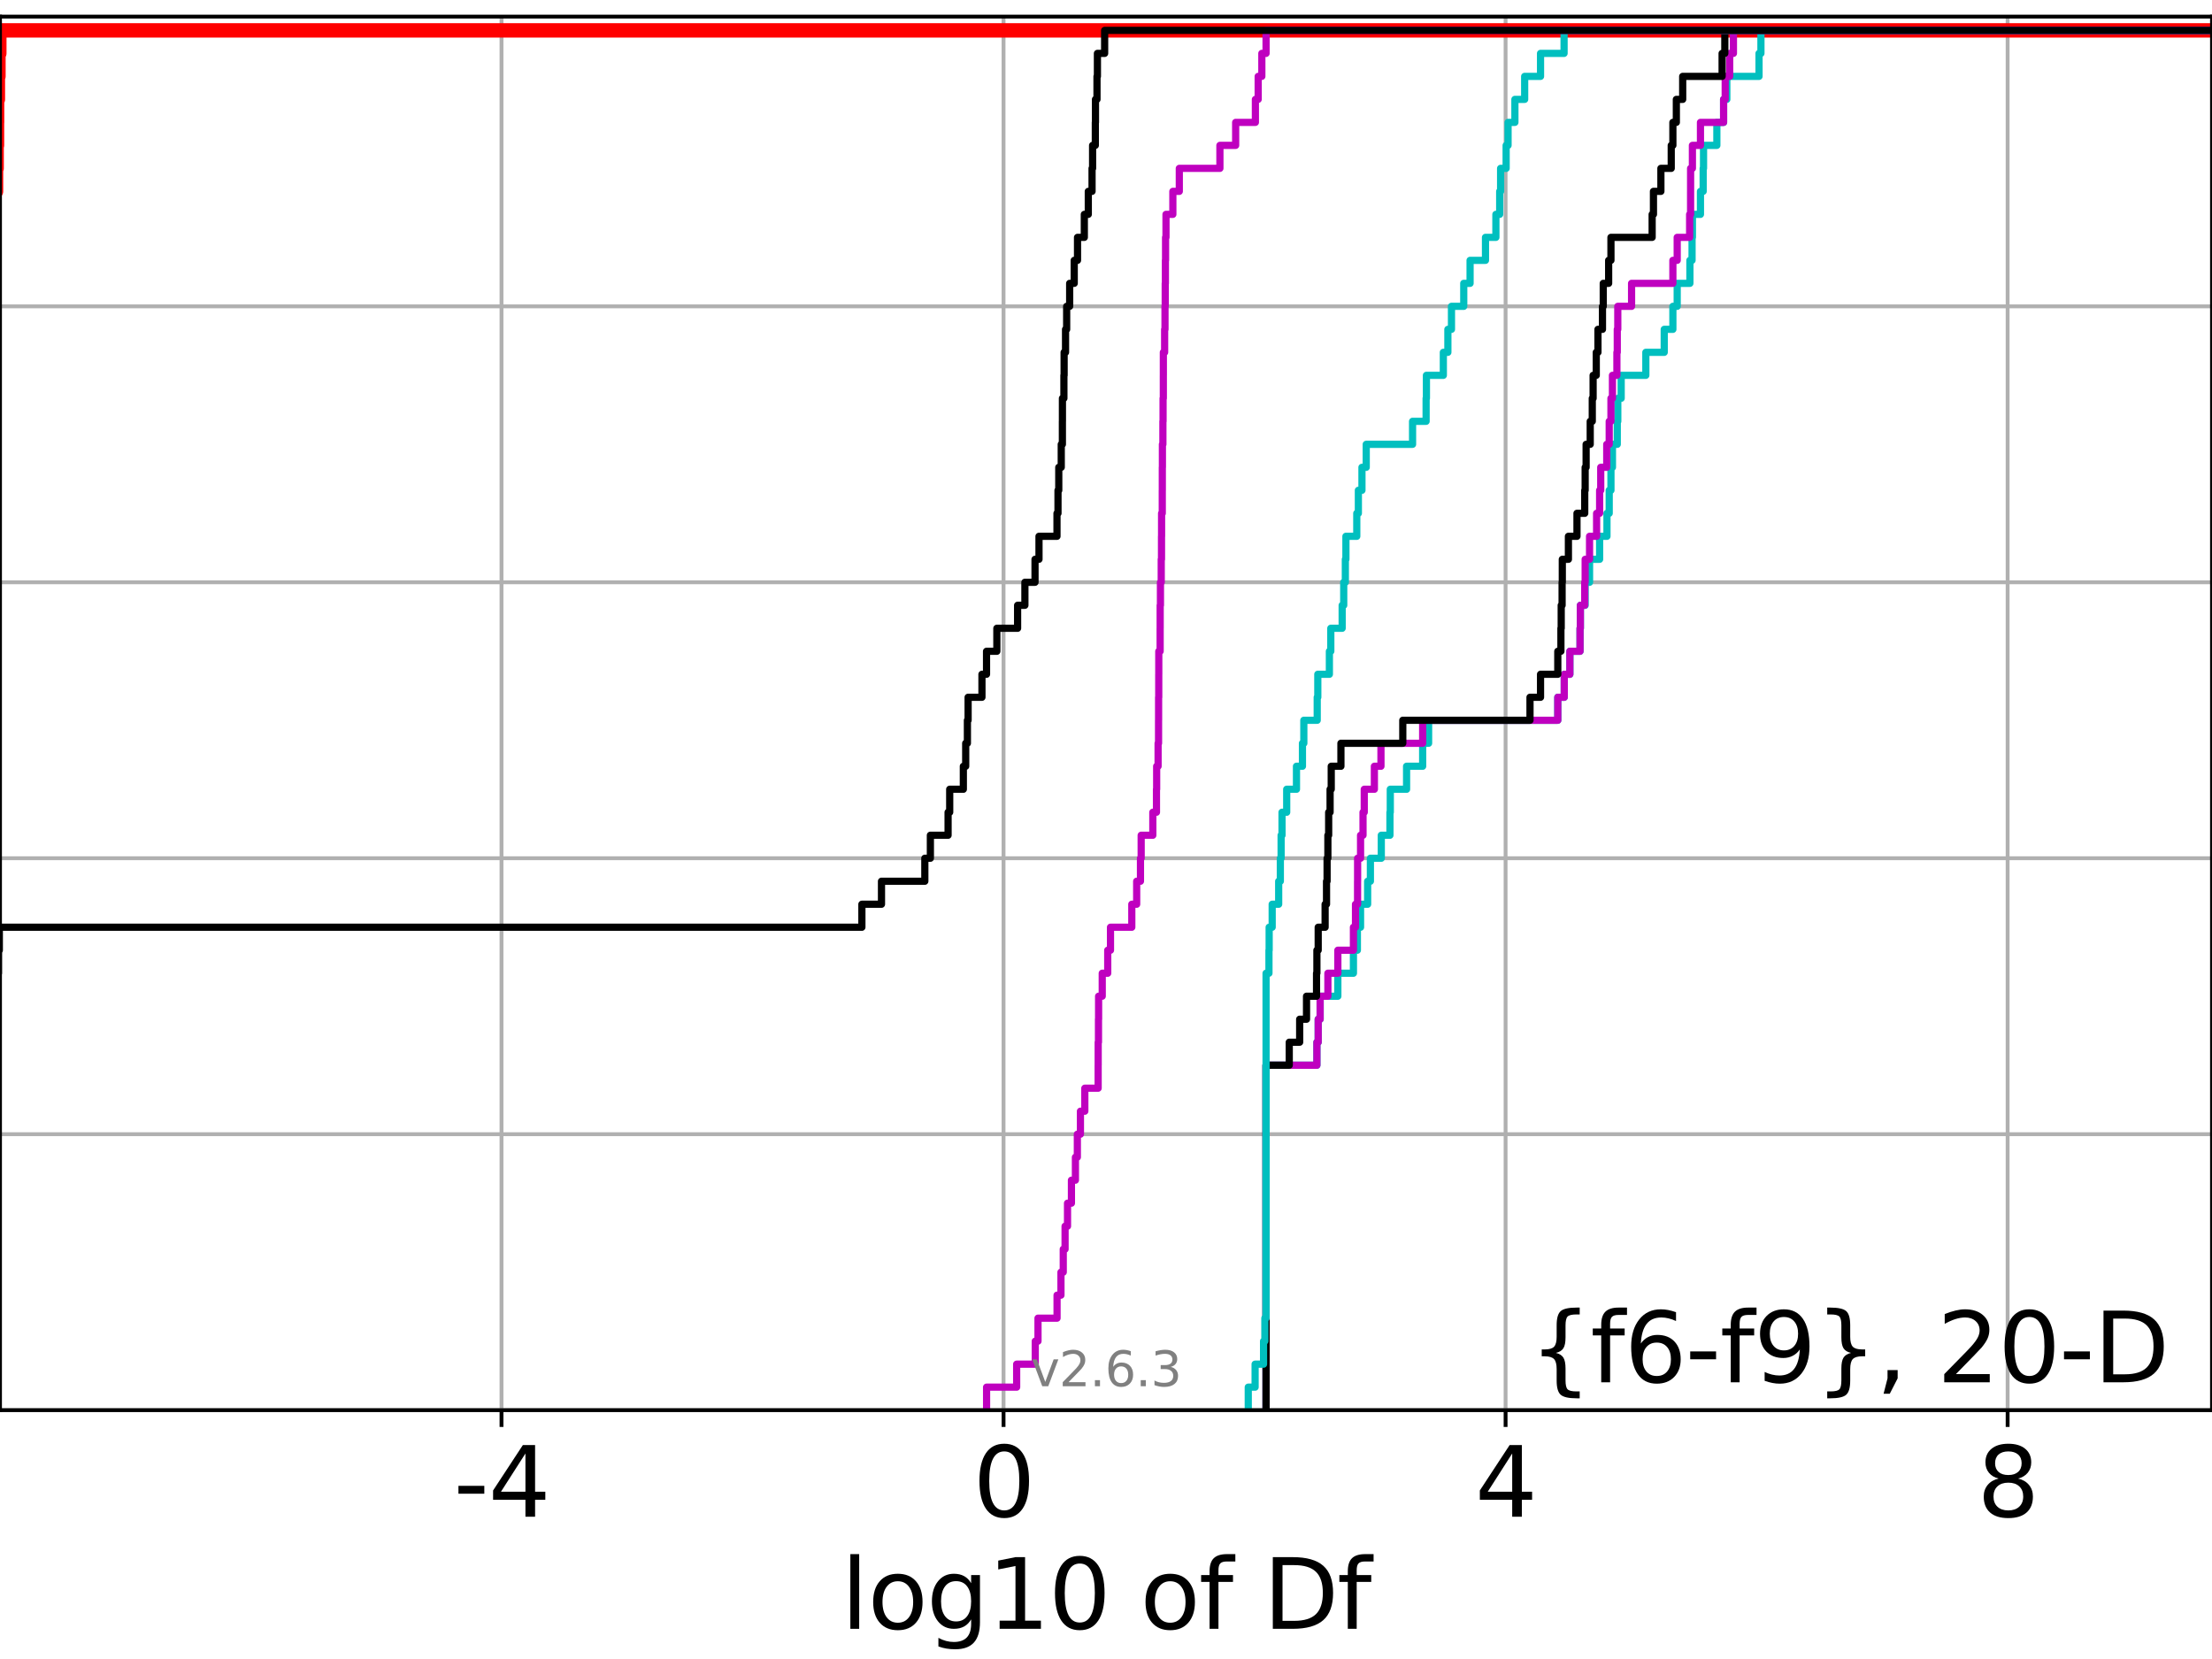 <?xml version="1.0" encoding="utf-8" standalone="no"?>
<!DOCTYPE svg PUBLIC "-//W3C//DTD SVG 1.1//EN"
  "http://www.w3.org/Graphics/SVG/1.1/DTD/svg11.dtd">
<svg xmlns:xlink="http://www.w3.org/1999/xlink" width="460.8pt" height="345.6pt" viewBox="0 0 460.8 345.6" xmlns="http://www.w3.org/2000/svg" version="1.1">
 <defs>
  <style type="text/css">*{stroke-linejoin: round; stroke-linecap: butt}</style>
 </defs>
 <g id="figure_1">
  <g id="patch_1">
   <path d="M 0 345.6 
L 460.8 345.6 
L 460.8 0 
L 0 0 
z
" style="fill: #ffffff"/>
  </g>
  <g id="axes_1">
   <g id="patch_2">
    <path d="M 0 293.76 
L 460.8 293.76 
L 460.8 3.456 
L 0 3.456 
z
" style="fill: #ffffff"/>
   </g>
   <g id="matplotlib.axis_1">
    <g id="xtick_1">
     <g id="line2d_1">
      <path d="M 104.472 293.76 
L 104.472 3.456 
" clip-path="url(#p41e799ec4c)" style="fill: none; stroke: #b0b0b0; stroke-width: 0.8; stroke-linecap: square"/>
     </g>
     <g id="line2d_2">
      <defs>
       <path id="m7d63a9a397" d="M 0 0 
L 0 3.5 
" style="stroke: #000000; stroke-width: 0.8"/>
      </defs>
      <g>
       <use xlink:href="#m7d63a9a397" x="104.472" y="293.76" style="stroke: #000000; stroke-width: 0.8"/>
      </g>
     </g>
     <g id="text_1">
      <!-- -4 -->
      <g transform="translate(94.501 315.957)scale(0.2 -0.2)">
       <defs>
        <path id="DejaVuSans-2d" d="M 313 2009 
L 1997 2009 
L 1997 1497 
L 313 1497 
L 313 2009 
z
" transform="scale(0.016)"/>
        <path id="DejaVuSans-34" d="M 2419 4116 
L 825 1625 
L 2419 1625 
L 2419 4116 
z
M 2253 4666 
L 3047 4666 
L 3047 1625 
L 3713 1625 
L 3713 1100 
L 3047 1100 
L 3047 0 
L 2419 0 
L 2419 1100 
L 313 1100 
L 313 1709 
L 2253 4666 
z
" transform="scale(0.016)"/>
       </defs>
       <use xlink:href="#DejaVuSans-2d"/>
       <use xlink:href="#DejaVuSans-34" x="36.084"/>
      </g>
     </g>
    </g>
    <g id="xtick_2">
     <g id="line2d_3">
      <path d="M 209.056 293.76 
L 209.056 3.456 
" clip-path="url(#p41e799ec4c)" style="fill: none; stroke: #b0b0b0; stroke-width: 0.8; stroke-linecap: square"/>
     </g>
     <g id="line2d_4">
      <g>
       <use xlink:href="#m7d63a9a397" x="209.056" y="293.76" style="stroke: #000000; stroke-width: 0.8"/>
      </g>
     </g>
     <g id="text_2">
      <!-- 0 -->
      <g transform="translate(202.694 315.957)scale(0.2 -0.2)">
       <defs>
        <path id="DejaVuSans-30" d="M 2034 4250 
Q 1547 4250 1301 3770 
Q 1056 3291 1056 2328 
Q 1056 1369 1301 889 
Q 1547 409 2034 409 
Q 2525 409 2770 889 
Q 3016 1369 3016 2328 
Q 3016 3291 2770 3770 
Q 2525 4250 2034 4250 
z
M 2034 4750 
Q 2819 4750 3233 4129 
Q 3647 3509 3647 2328 
Q 3647 1150 3233 529 
Q 2819 -91 2034 -91 
Q 1250 -91 836 529 
Q 422 1150 422 2328 
Q 422 3509 836 4129 
Q 1250 4750 2034 4750 
z
" transform="scale(0.016)"/>
       </defs>
       <use xlink:href="#DejaVuSans-30"/>
      </g>
     </g>
    </g>
    <g id="xtick_3">
     <g id="line2d_5">
      <path d="M 313.641 293.76 
L 313.641 3.456 
" clip-path="url(#p41e799ec4c)" style="fill: none; stroke: #b0b0b0; stroke-width: 0.8; stroke-linecap: square"/>
     </g>
     <g id="line2d_6">
      <g>
       <use xlink:href="#m7d63a9a397" x="313.641" y="293.76" style="stroke: #000000; stroke-width: 0.8"/>
      </g>
     </g>
     <g id="text_3">
      <!-- 4 -->
      <g transform="translate(307.279 315.957)scale(0.2 -0.2)">
       <use xlink:href="#DejaVuSans-34"/>
      </g>
     </g>
    </g>
    <g id="xtick_4">
     <g id="line2d_7">
      <path d="M 418.226 293.76 
L 418.226 3.456 
" clip-path="url(#p41e799ec4c)" style="fill: none; stroke: #b0b0b0; stroke-width: 0.8; stroke-linecap: square"/>
     </g>
     <g id="line2d_8">
      <g>
       <use xlink:href="#m7d63a9a397" x="418.226" y="293.76" style="stroke: #000000; stroke-width: 0.8"/>
      </g>
     </g>
     <g id="text_4">
      <!-- 8 -->
      <g transform="translate(411.863 315.957)scale(0.2 -0.2)">
       <defs>
        <path id="DejaVuSans-38" d="M 2034 2216 
Q 1584 2216 1326 1975 
Q 1069 1734 1069 1313 
Q 1069 891 1326 650 
Q 1584 409 2034 409 
Q 2484 409 2743 651 
Q 3003 894 3003 1313 
Q 3003 1734 2745 1975 
Q 2488 2216 2034 2216 
z
M 1403 2484 
Q 997 2584 770 2862 
Q 544 3141 544 3541 
Q 544 4100 942 4425 
Q 1341 4750 2034 4750 
Q 2731 4750 3128 4425 
Q 3525 4100 3525 3541 
Q 3525 3141 3298 2862 
Q 3072 2584 2669 2484 
Q 3125 2378 3379 2068 
Q 3634 1759 3634 1313 
Q 3634 634 3220 271 
Q 2806 -91 2034 -91 
Q 1263 -91 848 271 
Q 434 634 434 1313 
Q 434 1759 690 2068 
Q 947 2378 1403 2484 
z
M 1172 3481 
Q 1172 3119 1398 2916 
Q 1625 2713 2034 2713 
Q 2441 2713 2670 2916 
Q 2900 3119 2900 3481 
Q 2900 3844 2670 4047 
Q 2441 4250 2034 4250 
Q 1625 4250 1398 4047 
Q 1172 3844 1172 3481 
z
" transform="scale(0.016)"/>
       </defs>
       <use xlink:href="#DejaVuSans-38"/>
      </g>
     </g>
    </g>
    <g id="text_5">
     <!-- log10 of Df -->
     <g transform="translate(175.214 339.313)scale(0.2 -0.2)">
      <defs>
       <path id="DejaVuSans-6c" d="M 603 4863 
L 1178 4863 
L 1178 0 
L 603 0 
L 603 4863 
z
" transform="scale(0.016)"/>
       <path id="DejaVuSans-6f" d="M 1959 3097 
Q 1497 3097 1228 2736 
Q 959 2375 959 1747 
Q 959 1119 1226 758 
Q 1494 397 1959 397 
Q 2419 397 2687 759 
Q 2956 1122 2956 1747 
Q 2956 2369 2687 2733 
Q 2419 3097 1959 3097 
z
M 1959 3584 
Q 2709 3584 3137 3096 
Q 3566 2609 3566 1747 
Q 3566 888 3137 398 
Q 2709 -91 1959 -91 
Q 1206 -91 779 398 
Q 353 888 353 1747 
Q 353 2609 779 3096 
Q 1206 3584 1959 3584 
z
" transform="scale(0.016)"/>
       <path id="DejaVuSans-67" d="M 2906 1791 
Q 2906 2416 2648 2759 
Q 2391 3103 1925 3103 
Q 1463 3103 1205 2759 
Q 947 2416 947 1791 
Q 947 1169 1205 825 
Q 1463 481 1925 481 
Q 2391 481 2648 825 
Q 2906 1169 2906 1791 
z
M 3481 434 
Q 3481 -459 3084 -895 
Q 2688 -1331 1869 -1331 
Q 1566 -1331 1297 -1286 
Q 1028 -1241 775 -1147 
L 775 -588 
Q 1028 -725 1275 -790 
Q 1522 -856 1778 -856 
Q 2344 -856 2625 -561 
Q 2906 -266 2906 331 
L 2906 616 
Q 2728 306 2450 153 
Q 2172 0 1784 0 
Q 1141 0 747 490 
Q 353 981 353 1791 
Q 353 2603 747 3093 
Q 1141 3584 1784 3584 
Q 2172 3584 2450 3431 
Q 2728 3278 2906 2969 
L 2906 3500 
L 3481 3500 
L 3481 434 
z
" transform="scale(0.016)"/>
       <path id="DejaVuSans-31" d="M 794 531 
L 1825 531 
L 1825 4091 
L 703 3866 
L 703 4441 
L 1819 4666 
L 2450 4666 
L 2450 531 
L 3481 531 
L 3481 0 
L 794 0 
L 794 531 
z
" transform="scale(0.016)"/>
       <path id="DejaVuSans-20" transform="scale(0.016)"/>
       <path id="DejaVuSans-66" d="M 2375 4863 
L 2375 4384 
L 1825 4384 
Q 1516 4384 1395 4259 
Q 1275 4134 1275 3809 
L 1275 3500 
L 2222 3500 
L 2222 3053 
L 1275 3053 
L 1275 0 
L 697 0 
L 697 3053 
L 147 3053 
L 147 3500 
L 697 3500 
L 697 3744 
Q 697 4328 969 4595 
Q 1241 4863 1831 4863 
L 2375 4863 
z
" transform="scale(0.016)"/>
       <path id="DejaVuSans-44" d="M 1259 4147 
L 1259 519 
L 2022 519 
Q 2988 519 3436 956 
Q 3884 1394 3884 2338 
Q 3884 3275 3436 3711 
Q 2988 4147 2022 4147 
L 1259 4147 
z
M 628 4666 
L 1925 4666 
Q 3281 4666 3915 4102 
Q 4550 3538 4550 2338 
Q 4550 1131 3912 565 
Q 3275 0 1925 0 
L 628 0 
L 628 4666 
z
" transform="scale(0.016)"/>
      </defs>
      <use xlink:href="#DejaVuSans-6c"/>
      <use xlink:href="#DejaVuSans-6f" x="27.783"/>
      <use xlink:href="#DejaVuSans-67" x="88.965"/>
      <use xlink:href="#DejaVuSans-31" x="152.441"/>
      <use xlink:href="#DejaVuSans-30" x="216.064"/>
      <use xlink:href="#DejaVuSans-20" x="279.688"/>
      <use xlink:href="#DejaVuSans-6f" x="311.475"/>
      <use xlink:href="#DejaVuSans-66" x="372.656"/>
      <use xlink:href="#DejaVuSans-20" x="407.861"/>
      <use xlink:href="#DejaVuSans-44" x="439.648"/>
      <use xlink:href="#DejaVuSans-66" x="516.65"/>
     </g>
    </g>
   </g>
   <g id="matplotlib.axis_2">
    <g id="ytick_1">
     <g id="line2d_9">
      <path d="M 0 293.76 
L 460.8 293.76 
" clip-path="url(#p41e799ec4c)" style="fill: none; stroke: #b0b0b0; stroke-width: 0.8; stroke-linecap: square"/>
     </g>
     <g id="line2d_10">
      <defs>
       <path id="md71f2c5ea4" d="M 0 0 
L -3.5 0 
" style="stroke: #000000; stroke-width: 0.8"/>
      </defs>
      <g>
       <use xlink:href="#md71f2c5ea4" x="0" y="293.76" style="stroke: #000000; stroke-width: 0.8"/>
      </g>
     </g>
    </g>
    <g id="ytick_2">
     <g id="line2d_11">
      <path d="M 0 236.274 
L 460.8 236.274 
" clip-path="url(#p41e799ec4c)" style="fill: none; stroke: #b0b0b0; stroke-width: 0.8; stroke-linecap: square"/>
     </g>
     <g id="line2d_12">
      <g>
       <use xlink:href="#md71f2c5ea4" x="0" y="236.274" style="stroke: #000000; stroke-width: 0.8"/>
      </g>
     </g>
    </g>
    <g id="ytick_3">
     <g id="line2d_13">
      <path d="M 0 178.788 
L 460.8 178.788 
" clip-path="url(#p41e799ec4c)" style="fill: none; stroke: #b0b0b0; stroke-width: 0.8; stroke-linecap: square"/>
     </g>
     <g id="line2d_14">
      <g>
       <use xlink:href="#md71f2c5ea4" x="0" y="178.788" style="stroke: #000000; stroke-width: 0.8"/>
      </g>
     </g>
    </g>
    <g id="ytick_4">
     <g id="line2d_15">
      <path d="M 0 121.302 
L 460.8 121.302 
" clip-path="url(#p41e799ec4c)" style="fill: none; stroke: #b0b0b0; stroke-width: 0.8; stroke-linecap: square"/>
     </g>
     <g id="line2d_16">
      <g>
       <use xlink:href="#md71f2c5ea4" x="0" y="121.302" style="stroke: #000000; stroke-width: 0.8"/>
      </g>
     </g>
    </g>
    <g id="ytick_5">
     <g id="line2d_17">
      <path d="M 0 63.816 
L 460.8 63.816 
" clip-path="url(#p41e799ec4c)" style="fill: none; stroke: #b0b0b0; stroke-width: 0.8; stroke-linecap: square"/>
     </g>
     <g id="line2d_18">
      <g>
       <use xlink:href="#md71f2c5ea4" x="0" y="63.816" style="stroke: #000000; stroke-width: 0.8"/>
      </g>
     </g>
    </g>
    <g id="ytick_6">
     <g id="line2d_19">
      <path d="M 0 6.33 
L 460.8 6.33 
" clip-path="url(#p41e799ec4c)" style="fill: none; stroke: #b0b0b0; stroke-width: 0.8; stroke-linecap: square"/>
     </g>
     <g id="line2d_20">
      <g>
       <use xlink:href="#md71f2c5ea4" x="0" y="6.33" style="stroke: #000000; stroke-width: 0.8"/>
      </g>
     </g>
    </g>
   </g>
   <g id="line2d_21">
    <path d="M -1 39.864 
L -0.827 39.864 
L -0.827 35.073 
L -0.701 35.073 
L -0.701 30.283 
L -0.625 30.283 
L -0.625 25.492 
L -0.607 25.492 
L -0.607 20.702 
L -0.441 20.702 
L -0.441 15.911 
L -0.325 15.911 
L -0.325 11.121 
L -0.142 11.121 
L -0.142 6.33 
L -0.142 6.33 
L -0.142 6.33 
L 460.8 6.33 
" clip-path="url(#p41e799ec4c)" style="fill: none; stroke: #ff0000; stroke-width: 3; stroke-linecap: square"/>
   </g>
   <g id="line2d_22">
    <path d="M 263.745 293.76 
L 263.745 288.97 
L 263.745 288.97 
L 263.745 284.179 
L 263.745 284.179 
L 263.745 279.389 
L 263.745 279.389 
L 263.745 274.598 
L 263.745 274.598 
L 263.745 269.808 
L 263.745 269.808 
L 263.745 265.017 
L 263.745 265.017 
L 263.745 260.227 
L 263.745 260.227 
L 263.745 255.436 
L 263.745 255.436 
L 263.745 250.646 
L 263.745 250.646 
L 263.745 245.855 
L 263.745 245.855 
L 263.745 241.065 
L 263.745 241.065 
L 263.745 236.274 
L 263.745 236.274 
L 263.745 231.484 
L 263.745 231.484 
L 263.745 226.693 
L 263.745 226.693 
L 263.745 221.903 
L 274.334 221.903 
L 274.334 217.112 
L 274.605 217.112 
L 274.605 212.322 
L 275.009 212.322 
L 275.009 207.531 
L 278.698 207.531 
L 278.698 202.741 
L 281.945 202.741 
L 281.945 197.95 
L 282.767 197.95 
L 282.767 193.16 
L 283.427 193.16 
L 283.427 188.369 
L 284.904 188.369 
L 284.904 183.579 
L 285.48 183.579 
L 285.48 178.788 
L 287.748 178.788 
L 287.748 173.998 
L 289.55 173.998 
L 289.55 169.207 
L 289.623 169.207 
L 289.623 164.417 
L 293.016 164.417 
L 293.016 159.626 
L 296.366 159.626 
L 296.366 154.836 
L 297.604 154.836 
L 297.604 150.045 
L 324.516 150.045 
L 324.516 145.255 
L 325.862 145.255 
L 325.862 140.464 
L 327.032 140.464 
L 327.032 135.674 
L 329.151 135.674 
L 329.151 130.883 
L 329.219 130.883 
L 329.219 126.093 
L 330.218 126.093 
L 330.218 121.302 
L 331.132 121.302 
L 331.132 116.512 
L 333.231 116.512 
L 333.231 111.721 
L 334.761 111.721 
L 334.761 106.931 
L 335.228 106.931 
L 335.228 102.14 
L 335.59 102.14 
L 335.59 97.35 
L 335.902 97.35 
L 335.902 92.559 
L 336.908 92.559 
L 336.908 87.769 
L 337.015 87.769 
L 337.015 82.978 
L 337.721 82.978 
L 337.721 78.188 
L 342.858 78.188 
L 342.858 73.397 
L 346.689 73.397 
L 346.689 68.607 
L 348.491 68.607 
L 348.491 63.816 
L 349.39 63.816 
L 349.39 59.026 
L 352.037 59.026 
L 352.037 54.235 
L 352.486 54.235 
L 352.486 49.445 
L 352.559 49.445 
L 352.559 44.654 
L 354.237 44.654 
L 354.237 39.864 
L 354.801 39.864 
L 354.801 35.073 
L 354.878 35.073 
L 354.878 30.283 
L 357.652 30.283 
L 357.652 25.492 
L 359.056 25.492 
L 359.056 20.702 
L 359.729 20.702 
L 359.729 15.911 
L 366.438 15.911 
L 366.438 11.121 
L 366.835 11.121 
L 366.835 6.33 
L 366.835 6.33 
L 366.835 6.33 
L 460.8 6.33 
" clip-path="url(#p41e799ec4c)" style="fill: none; stroke: #00bfbf; stroke-width: 1.5; stroke-linecap: square"/>
   </g>
   <g id="line2d_23">
    <path d="M 263.745 293.76 
L 263.745 288.97 
L 263.745 288.97 
L 263.745 284.179 
L 263.745 284.179 
L 263.745 279.389 
L 263.745 279.389 
L 263.745 274.598 
L 263.745 274.598 
L 263.745 269.808 
L 263.745 269.808 
L 263.745 265.017 
L 263.745 265.017 
L 263.745 260.227 
L 263.745 260.227 
L 263.745 255.436 
L 263.745 255.436 
L 263.745 250.646 
L 263.745 250.646 
L 263.745 245.855 
L 263.745 245.855 
L 263.745 241.065 
L 263.745 241.065 
L 263.745 236.274 
L 263.745 236.274 
L 263.745 231.484 
L 263.745 231.484 
L 263.745 226.693 
L 263.745 226.693 
L 263.745 221.903 
L 274.334 221.903 
L 274.334 217.112 
L 274.605 217.112 
L 274.605 212.322 
L 275.009 212.322 
L 275.009 207.531 
L 276.622 207.531 
L 276.622 202.741 
L 278.698 202.741 
L 278.698 197.95 
L 281.945 197.95 
L 281.945 193.16 
L 282.374 193.16 
L 282.374 188.369 
L 282.806 188.369 
L 282.806 183.579 
L 282.815 183.579 
L 282.815 178.788 
L 283.429 178.788 
L 283.429 173.998 
L 283.943 173.998 
L 283.943 169.207 
L 284.2 169.207 
L 284.2 164.417 
L 286.308 164.417 
L 286.308 159.626 
L 287.679 159.626 
L 287.679 154.836 
L 296.366 154.836 
L 296.366 150.045 
L 324.516 150.045 
L 324.516 145.255 
L 325.862 145.255 
L 325.862 140.464 
L 327.032 140.464 
L 327.032 135.674 
L 329.151 135.674 
L 329.151 130.883 
L 329.219 130.883 
L 329.219 126.093 
L 330.129 126.093 
L 330.129 121.302 
L 330.218 121.302 
L 330.218 116.512 
L 331.132 116.512 
L 331.132 111.721 
L 332.601 111.721 
L 332.601 106.931 
L 333.231 106.931 
L 333.231 102.14 
L 333.461 102.14 
L 333.461 97.35 
L 334.713 97.35 
L 334.713 92.559 
L 335.228 92.559 
L 335.228 87.769 
L 335.59 87.769 
L 335.59 82.978 
L 335.902 82.978 
L 335.902 78.188 
L 336.83 78.188 
L 336.83 73.397 
L 336.908 73.397 
L 336.908 68.607 
L 337.015 68.607 
L 337.015 63.816 
L 339.887 63.816 
L 339.887 59.026 
L 348.491 59.026 
L 348.491 54.235 
L 349.39 54.235 
L 349.39 49.445 
L 351.98 49.445 
L 351.98 44.654 
L 352.181 44.654 
L 352.181 39.864 
L 352.183 39.864 
L 352.183 35.073 
L 352.559 35.073 
L 352.559 30.283 
L 354.237 30.283 
L 354.237 25.492 
L 359.056 25.492 
L 359.056 20.702 
L 359.392 20.702 
L 359.392 15.911 
L 360.322 15.911 
L 360.322 11.121 
L 361.105 11.121 
L 361.105 6.33 
L 361.105 6.33 
L 361.105 6.33 
L 460.8 6.33 
" clip-path="url(#p41e799ec4c)" style="fill: none; stroke: #bf00bf; stroke-width: 1.5; stroke-linecap: square"/>
   </g>
   <g id="line2d_24">
    <path d="M 263.745 293.76 
L 263.745 288.97 
L 263.745 288.97 
L 263.745 284.179 
L 263.745 284.179 
L 263.745 279.389 
L 263.745 279.389 
L 263.745 274.598 
L 263.745 274.598 
L 263.745 269.808 
L 263.745 269.808 
L 263.745 265.017 
L 263.745 265.017 
L 263.745 260.227 
L 263.745 260.227 
L 263.745 255.436 
L 263.745 255.436 
L 263.745 250.646 
L 263.745 250.646 
L 263.745 245.855 
L 263.745 245.855 
L 263.745 241.065 
L 263.745 241.065 
L 263.745 236.274 
L 263.745 236.274 
L 263.745 231.484 
L 263.745 231.484 
L 263.745 226.693 
L 263.745 226.693 
L 263.745 221.903 
L 268.574 221.903 
L 268.574 217.112 
L 270.745 217.112 
L 270.745 212.322 
L 272.173 212.322 
L 272.173 207.531 
L 274.258 207.531 
L 274.258 202.741 
L 274.334 202.741 
L 274.334 197.95 
L 274.605 197.95 
L 274.605 193.16 
L 276.046 193.16 
L 276.046 188.369 
L 276.339 188.369 
L 276.339 183.579 
L 276.457 183.579 
L 276.457 178.788 
L 276.622 178.788 
L 276.622 173.998 
L 276.785 173.998 
L 276.785 169.207 
L 277.082 169.207 
L 277.082 164.417 
L 277.32 164.417 
L 277.32 159.626 
L 279.339 159.626 
L 279.339 154.836 
L 292.227 154.836 
L 292.227 150.045 
L 318.727 150.045 
L 318.727 145.255 
L 320.922 145.255 
L 320.922 140.464 
L 324.516 140.464 
L 324.516 135.674 
L 325.168 135.674 
L 325.168 130.883 
L 325.228 130.883 
L 325.228 126.093 
L 325.415 126.093 
L 325.415 121.302 
L 325.457 121.302 
L 325.457 116.512 
L 326.729 116.512 
L 326.729 111.721 
L 328.514 111.721 
L 328.514 106.931 
L 330.129 106.931 
L 330.129 102.14 
L 330.218 102.14 
L 330.218 97.35 
L 330.419 97.35 
L 330.419 92.559 
L 331.272 92.559 
L 331.272 87.769 
L 331.701 87.769 
L 331.701 82.978 
L 331.875 82.978 
L 331.875 78.188 
L 332.531 78.188 
L 332.531 73.397 
L 332.883 73.397 
L 332.883 68.607 
L 333.824 68.607 
L 333.824 63.816 
L 333.987 63.816 
L 333.987 59.026 
L 335.111 59.026 
L 335.111 54.235 
L 335.59 54.235 
L 335.59 49.445 
L 344.173 49.445 
L 344.173 44.654 
L 344.445 44.654 
L 344.445 39.864 
L 345.995 39.864 
L 345.995 35.073 
L 348.149 35.073 
L 348.149 30.283 
L 348.491 30.283 
L 348.491 25.492 
L 349.214 25.492 
L 349.214 20.702 
L 350.535 20.702 
L 350.535 15.911 
L 358.747 15.911 
L 358.747 11.121 
L 359.312 11.121 
L 359.312 6.33 
L 359.312 6.33 
L 359.312 6.33 
L 460.8 6.33 
" clip-path="url(#p41e799ec4c)" style="fill: none; stroke: #000000; stroke-width: 1.5; stroke-linecap: square"/>
   </g>
   <g id="line2d_25">
    <path d="M 260.036 293.76 
L 260.036 288.97 
L 261.464 288.97 
L 261.464 284.179 
L 263.222 284.179 
L 263.222 279.389 
L 263.495 279.389 
L 263.495 274.598 
L 263.745 274.598 
L 263.745 269.808 
L 263.745 269.808 
L 263.745 265.017 
L 263.745 265.017 
L 263.745 260.227 
L 263.745 260.227 
L 263.745 255.436 
L 263.745 255.436 
L 263.745 250.646 
L 263.745 250.646 
L 263.745 245.855 
L 263.745 245.855 
L 263.745 241.065 
L 263.745 241.065 
L 263.745 236.274 
L 263.745 236.274 
L 263.745 231.484 
L 263.745 231.484 
L 263.745 226.693 
L 263.745 226.693 
L 263.745 221.903 
L 263.745 221.903 
L 263.745 217.112 
L 263.745 217.112 
L 263.745 212.322 
L 263.745 212.322 
L 263.745 207.531 
L 263.745 207.531 
L 263.745 202.741 
L 264.347 202.741 
L 264.347 197.95 
L 264.389 197.95 
L 264.389 193.16 
L 265.018 193.16 
L 265.018 188.369 
L 266.373 188.369 
L 266.373 183.579 
L 266.719 183.579 
L 266.719 178.788 
L 266.879 178.788 
L 266.879 173.998 
L 267.068 173.998 
L 267.068 169.207 
L 268.043 169.207 
L 268.043 164.417 
L 270.08 164.417 
L 270.08 159.626 
L 271.324 159.626 
L 271.324 154.836 
L 271.612 154.836 
L 271.612 150.045 
L 274.4 150.045 
L 274.4 145.255 
L 274.522 145.255 
L 274.522 140.464 
L 276.935 140.464 
L 276.935 135.674 
L 277.232 135.674 
L 277.232 130.883 
L 279.597 130.883 
L 279.597 126.093 
L 279.922 126.093 
L 279.922 121.302 
L 280.261 121.302 
L 280.261 116.512 
L 280.38 116.512 
L 280.38 111.721 
L 282.642 111.721 
L 282.642 106.931 
L 282.974 106.931 
L 282.974 102.14 
L 283.721 102.14 
L 283.721 97.35 
L 284.611 97.35 
L 284.611 92.559 
L 294.263 92.559 
L 294.263 87.769 
L 297.085 87.769 
L 297.085 82.978 
L 297.15 82.978 
L 297.15 78.188 
L 300.674 78.188 
L 300.674 73.397 
L 301.619 73.397 
L 301.619 68.607 
L 302.368 68.607 
L 302.368 63.816 
L 304.926 63.816 
L 304.926 59.026 
L 306.245 59.026 
L 306.245 54.235 
L 309.454 54.235 
L 309.454 49.445 
L 311.622 49.445 
L 311.622 44.654 
L 312.414 44.654 
L 312.414 39.864 
L 312.604 39.864 
L 312.604 35.073 
L 313.757 35.073 
L 313.757 30.283 
L 314.156 30.283 
L 314.156 25.492 
L 315.582 25.492 
L 315.582 20.702 
L 317.616 20.702 
L 317.616 15.911 
L 320.922 15.911 
L 320.922 11.121 
L 325.826 11.121 
L 325.826 6.33 
L 325.826 6.33 
L 325.826 6.33 
L 460.8 6.33 
" clip-path="url(#p41e799ec4c)" style="fill: none; stroke: #00bfbf; stroke-width: 1.5; stroke-linecap: square"/>
   </g>
   <g id="line2d_26">
    <path d="M 205.523 293.76 
L 205.523 288.97 
L 211.789 288.97 
L 211.789 284.179 
L 215.663 284.179 
L 215.663 279.389 
L 216.234 279.389 
L 216.234 274.598 
L 220.203 274.598 
L 220.203 269.808 
L 221.018 269.808 
L 221.018 265.017 
L 221.496 265.017 
L 221.496 260.227 
L 221.875 260.227 
L 221.875 255.436 
L 222.384 255.436 
L 222.384 250.646 
L 223.2 250.646 
L 223.2 245.855 
L 224.031 245.855 
L 224.031 241.065 
L 224.432 241.065 
L 224.432 236.274 
L 225.074 236.274 
L 225.074 231.484 
L 225.988 231.484 
L 225.988 226.693 
L 228.764 226.693 
L 228.764 221.903 
L 228.772 221.903 
L 228.772 217.112 
L 228.833 217.112 
L 228.833 212.322 
L 228.859 212.322 
L 228.859 207.531 
L 229.617 207.531 
L 229.617 202.741 
L 230.761 202.741 
L 230.761 197.95 
L 231.335 197.95 
L 231.335 193.16 
L 235.775 193.16 
L 235.775 188.369 
L 236.791 188.369 
L 236.791 183.579 
L 237.581 183.579 
L 237.581 178.788 
L 237.726 178.788 
L 237.726 173.998 
L 240.153 173.998 
L 240.153 169.207 
L 240.914 169.207 
L 240.914 164.417 
L 240.953 164.417 
L 240.953 159.626 
L 241.251 159.626 
L 241.251 154.836 
L 241.347 154.836 
L 241.347 150.045 
L 241.358 150.045 
L 241.358 145.255 
L 241.388 145.255 
L 241.388 140.464 
L 241.395 140.464 
L 241.395 135.674 
L 241.679 135.674 
L 241.679 130.883 
L 241.686 130.883 
L 241.686 126.093 
L 241.742 126.093 
L 241.742 121.302 
L 241.906 121.302 
L 241.906 116.512 
L 241.963 116.512 
L 241.963 111.721 
L 241.979 111.721 
L 241.979 106.931 
L 242.122 106.931 
L 242.122 102.14 
L 242.132 102.14 
L 242.132 97.35 
L 242.151 97.35 
L 242.151 92.559 
L 242.253 92.559 
L 242.253 87.769 
L 242.289 87.769 
L 242.289 82.978 
L 242.343 82.978 
L 242.343 78.188 
L 242.347 78.188 
L 242.347 73.397 
L 242.615 73.397 
L 242.615 68.607 
L 242.691 68.607 
L 242.691 63.816 
L 242.737 63.816 
L 242.737 59.026 
L 242.773 59.026 
L 242.773 54.235 
L 242.81 54.235 
L 242.81 49.445 
L 242.898 49.445 
L 242.898 44.654 
L 244.327 44.654 
L 244.327 39.864 
L 245.671 39.864 
L 245.671 35.073 
L 254.129 35.073 
L 254.129 30.283 
L 257.411 30.283 
L 257.411 25.492 
L 261.522 25.492 
L 261.522 20.702 
L 262.101 20.702 
L 262.101 15.911 
L 262.865 15.911 
L 262.865 11.121 
L 263.745 11.121 
L 263.745 6.33 
L 263.745 6.33 
L 263.745 6.33 
L 460.8 6.33 
" clip-path="url(#p41e799ec4c)" style="fill: none; stroke: #bf00bf; stroke-width: 1.5; stroke-linecap: square"/>
   </g>
   <g id="line2d_27">
    <path d="M -1 221.903 
L -0.827 221.903 
L -0.827 217.112 
L -0.701 217.112 
L -0.701 212.322 
L -0.607 212.322 
L -0.607 207.531 
L -0.441 207.531 
L -0.441 202.741 
L -0.325 202.741 
L -0.325 197.95 
L -0.142 197.95 
L -0.142 193.16 
L 179.548 193.16 
L 179.548 188.369 
L 183.63 188.369 
L 183.63 183.579 
L 192.659 183.579 
L 192.659 178.788 
L 193.814 178.788 
L 193.814 173.998 
L 197.503 173.998 
L 197.503 169.207 
L 197.84 169.207 
L 197.84 164.417 
L 200.683 164.417 
L 200.683 159.626 
L 201.174 159.626 
L 201.174 154.836 
L 201.528 154.836 
L 201.528 150.045 
L 201.675 150.045 
L 201.675 145.255 
L 204.558 145.255 
L 204.558 140.464 
L 205.513 140.464 
L 205.513 135.674 
L 207.663 135.674 
L 207.663 130.883 
L 211.986 130.883 
L 211.986 126.093 
L 213.505 126.093 
L 213.505 121.302 
L 215.615 121.302 
L 215.615 116.512 
L 216.442 116.512 
L 216.442 111.721 
L 220.19 111.721 
L 220.19 106.931 
L 220.4 106.931 
L 220.4 102.14 
L 220.561 102.14 
L 220.561 97.35 
L 221.078 97.35 
L 221.078 92.559 
L 221.314 92.559 
L 221.314 87.769 
L 221.323 87.769 
L 221.323 82.978 
L 221.631 82.978 
L 221.631 78.188 
L 221.676 78.188 
L 221.676 73.397 
L 221.972 73.397 
L 221.972 68.607 
L 222.204 68.607 
L 222.204 63.816 
L 222.831 63.816 
L 222.831 59.026 
L 223.782 59.026 
L 223.782 54.235 
L 224.467 54.235 
L 224.467 49.445 
L 225.885 49.445 
L 225.885 44.654 
L 226.712 44.654 
L 226.712 39.864 
L 227.495 39.864 
L 227.495 35.073 
L 227.607 35.073 
L 227.607 30.283 
L 228.177 30.283 
L 228.177 25.492 
L 228.207 25.492 
L 228.207 20.702 
L 228.524 20.702 
L 228.524 15.911 
L 228.612 15.911 
L 228.612 11.121 
L 230.117 11.121 
L 230.117 6.33 
L 230.117 6.33 
L 230.117 6.33 
L 460.8 6.33 
" clip-path="url(#p41e799ec4c)" style="fill: none; stroke: #000000; stroke-width: 1.5; stroke-linecap: square"/>
   </g>
   <g id="patch_3">
    <path d="M 0 293.76 
L 0 3.456 
" style="fill: none; stroke: #000000; stroke-width: 0.8; stroke-linejoin: miter; stroke-linecap: square"/>
   </g>
   <g id="patch_4">
    <path d="M 460.8 293.76 
L 460.8 3.456 
" style="fill: none; stroke: #000000; stroke-width: 0.8; stroke-linejoin: miter; stroke-linecap: square"/>
   </g>
   <g id="patch_5">
    <path d="M -0 293.76 
L 460.8 293.76 
" style="fill: none; stroke: #000000; stroke-width: 0.8; stroke-linejoin: miter; stroke-linecap: square"/>
   </g>
   <g id="patch_6">
    <path d="M -0 3.456 
L 460.8 3.456 
" style="fill: none; stroke: #000000; stroke-width: 0.8; stroke-linejoin: miter; stroke-linecap: square"/>
   </g>
   <g id="text_6">
    <!-- {f6-f9}, 20-D -->
    <g transform="translate(318.609 287.954)scale(0.2 -0.2)">
     <defs>
      <path id="DejaVuSans-7b" d="M 3272 -594 
L 3272 -1044 
L 3078 -1044 
Q 2300 -1044 2036 -812 
Q 1772 -581 1772 109 
L 1772 856 
Q 1772 1328 1603 1509 
Q 1434 1691 991 1691 
L 800 1691 
L 800 2138 
L 991 2138 
Q 1438 2138 1605 2317 
Q 1772 2497 1772 2963 
L 1772 3713 
Q 1772 4403 2036 4633 
Q 2300 4863 3078 4863 
L 3272 4863 
L 3272 4416 
L 3059 4416 
Q 2619 4416 2484 4278 
Q 2350 4141 2350 3700 
L 2350 2925 
Q 2350 2434 2208 2212 
Q 2066 1991 1722 1913 
Q 2069 1828 2209 1606 
Q 2350 1384 2350 897 
L 2350 122 
Q 2350 -319 2484 -456 
Q 2619 -594 3059 -594 
L 3272 -594 
z
" transform="scale(0.016)"/>
      <path id="DejaVuSans-36" d="M 2113 2584 
Q 1688 2584 1439 2293 
Q 1191 2003 1191 1497 
Q 1191 994 1439 701 
Q 1688 409 2113 409 
Q 2538 409 2786 701 
Q 3034 994 3034 1497 
Q 3034 2003 2786 2293 
Q 2538 2584 2113 2584 
z
M 3366 4563 
L 3366 3988 
Q 3128 4100 2886 4159 
Q 2644 4219 2406 4219 
Q 1781 4219 1451 3797 
Q 1122 3375 1075 2522 
Q 1259 2794 1537 2939 
Q 1816 3084 2150 3084 
Q 2853 3084 3261 2657 
Q 3669 2231 3669 1497 
Q 3669 778 3244 343 
Q 2819 -91 2113 -91 
Q 1303 -91 875 529 
Q 447 1150 447 2328 
Q 447 3434 972 4092 
Q 1497 4750 2381 4750 
Q 2619 4750 2861 4703 
Q 3103 4656 3366 4563 
z
" transform="scale(0.016)"/>
      <path id="DejaVuSans-39" d="M 703 97 
L 703 672 
Q 941 559 1184 500 
Q 1428 441 1663 441 
Q 2288 441 2617 861 
Q 2947 1281 2994 2138 
Q 2813 1869 2534 1725 
Q 2256 1581 1919 1581 
Q 1219 1581 811 2004 
Q 403 2428 403 3163 
Q 403 3881 828 4315 
Q 1253 4750 1959 4750 
Q 2769 4750 3195 4129 
Q 3622 3509 3622 2328 
Q 3622 1225 3098 567 
Q 2575 -91 1691 -91 
Q 1453 -91 1209 -44 
Q 966 3 703 97 
z
M 1959 2075 
Q 2384 2075 2632 2365 
Q 2881 2656 2881 3163 
Q 2881 3666 2632 3958 
Q 2384 4250 1959 4250 
Q 1534 4250 1286 3958 
Q 1038 3666 1038 3163 
Q 1038 2656 1286 2365 
Q 1534 2075 1959 2075 
z
" transform="scale(0.016)"/>
      <path id="DejaVuSans-7d" d="M 800 -594 
L 1019 -594 
Q 1456 -594 1589 -459 
Q 1722 -325 1722 122 
L 1722 897 
Q 1722 1384 1862 1606 
Q 2003 1828 2350 1913 
Q 2003 1991 1862 2212 
Q 1722 2434 1722 2925 
L 1722 3700 
Q 1722 4144 1589 4280 
Q 1456 4416 1019 4416 
L 800 4416 
L 800 4863 
L 997 4863 
Q 1775 4863 2036 4633 
Q 2297 4403 2297 3713 
L 2297 2963 
Q 2297 2497 2465 2317 
Q 2634 2138 3078 2138 
L 3272 2138 
L 3272 1691 
L 3078 1691 
Q 2634 1691 2465 1509 
Q 2297 1328 2297 856 
L 2297 109 
Q 2297 -581 2036 -812 
Q 1775 -1044 997 -1044 
L 800 -1044 
L 800 -594 
z
" transform="scale(0.016)"/>
      <path id="DejaVuSans-2c" d="M 750 794 
L 1409 794 
L 1409 256 
L 897 -744 
L 494 -744 
L 750 256 
L 750 794 
z
" transform="scale(0.016)"/>
      <path id="DejaVuSans-32" d="M 1228 531 
L 3431 531 
L 3431 0 
L 469 0 
L 469 531 
Q 828 903 1448 1529 
Q 2069 2156 2228 2338 
Q 2531 2678 2651 2914 
Q 2772 3150 2772 3378 
Q 2772 3750 2511 3984 
Q 2250 4219 1831 4219 
Q 1534 4219 1204 4116 
Q 875 4013 500 3803 
L 500 4441 
Q 881 4594 1212 4672 
Q 1544 4750 1819 4750 
Q 2544 4750 2975 4387 
Q 3406 4025 3406 3419 
Q 3406 3131 3298 2873 
Q 3191 2616 2906 2266 
Q 2828 2175 2409 1742 
Q 1991 1309 1228 531 
z
" transform="scale(0.016)"/>
     </defs>
     <use xlink:href="#DejaVuSans-7b"/>
     <use xlink:href="#DejaVuSans-66" x="63.623"/>
     <use xlink:href="#DejaVuSans-36" x="98.828"/>
     <use xlink:href="#DejaVuSans-2d" x="162.451"/>
     <use xlink:href="#DejaVuSans-66" x="198.535"/>
     <use xlink:href="#DejaVuSans-39" x="233.74"/>
     <use xlink:href="#DejaVuSans-7d" x="297.363"/>
     <use xlink:href="#DejaVuSans-2c" x="360.986"/>
     <use xlink:href="#DejaVuSans-20" x="392.773"/>
     <use xlink:href="#DejaVuSans-32" x="424.561"/>
     <use xlink:href="#DejaVuSans-30" x="488.184"/>
     <use xlink:href="#DejaVuSans-2d" x="551.807"/>
     <use xlink:href="#DejaVuSans-44" x="587.891"/>
    </g>
   </g>
   <g id="text_7">
    <!-- v2.6.3 -->
    <g style="fill: #808080" transform="translate(214.719 288.777)scale(0.1 -0.1)">
     <defs>
      <path id="DejaVuSans-76" d="M 191 3500 
L 800 3500 
L 1894 563 
L 2988 3500 
L 3597 3500 
L 2284 0 
L 1503 0 
L 191 3500 
z
" transform="scale(0.016)"/>
      <path id="DejaVuSans-2e" d="M 684 794 
L 1344 794 
L 1344 0 
L 684 0 
L 684 794 
z
" transform="scale(0.016)"/>
      <path id="DejaVuSans-33" d="M 2597 2516 
Q 3050 2419 3304 2112 
Q 3559 1806 3559 1356 
Q 3559 666 3084 287 
Q 2609 -91 1734 -91 
Q 1441 -91 1130 -33 
Q 819 25 488 141 
L 488 750 
Q 750 597 1062 519 
Q 1375 441 1716 441 
Q 2309 441 2620 675 
Q 2931 909 2931 1356 
Q 2931 1769 2642 2001 
Q 2353 2234 1838 2234 
L 1294 2234 
L 1294 2753 
L 1863 2753 
Q 2328 2753 2575 2939 
Q 2822 3125 2822 3475 
Q 2822 3834 2567 4026 
Q 2313 4219 1838 4219 
Q 1578 4219 1281 4162 
Q 984 4106 628 3988 
L 628 4550 
Q 988 4650 1302 4700 
Q 1616 4750 1894 4750 
Q 2613 4750 3031 4423 
Q 3450 4097 3450 3541 
Q 3450 3153 3228 2886 
Q 3006 2619 2597 2516 
z
" transform="scale(0.016)"/>
     </defs>
     <use xlink:href="#DejaVuSans-76"/>
     <use xlink:href="#DejaVuSans-32" x="59.18"/>
     <use xlink:href="#DejaVuSans-2e" x="122.803"/>
     <use xlink:href="#DejaVuSans-36" x="154.59"/>
     <use xlink:href="#DejaVuSans-2e" x="218.213"/>
     <use xlink:href="#DejaVuSans-33" x="250"/>
    </g>
   </g>
  </g>
 </g>
 <defs>
  <clipPath id="p41e799ec4c">
   <rect x="0" y="3.456" width="460.8" height="290.304"/>
  </clipPath>
 </defs>
</svg>
